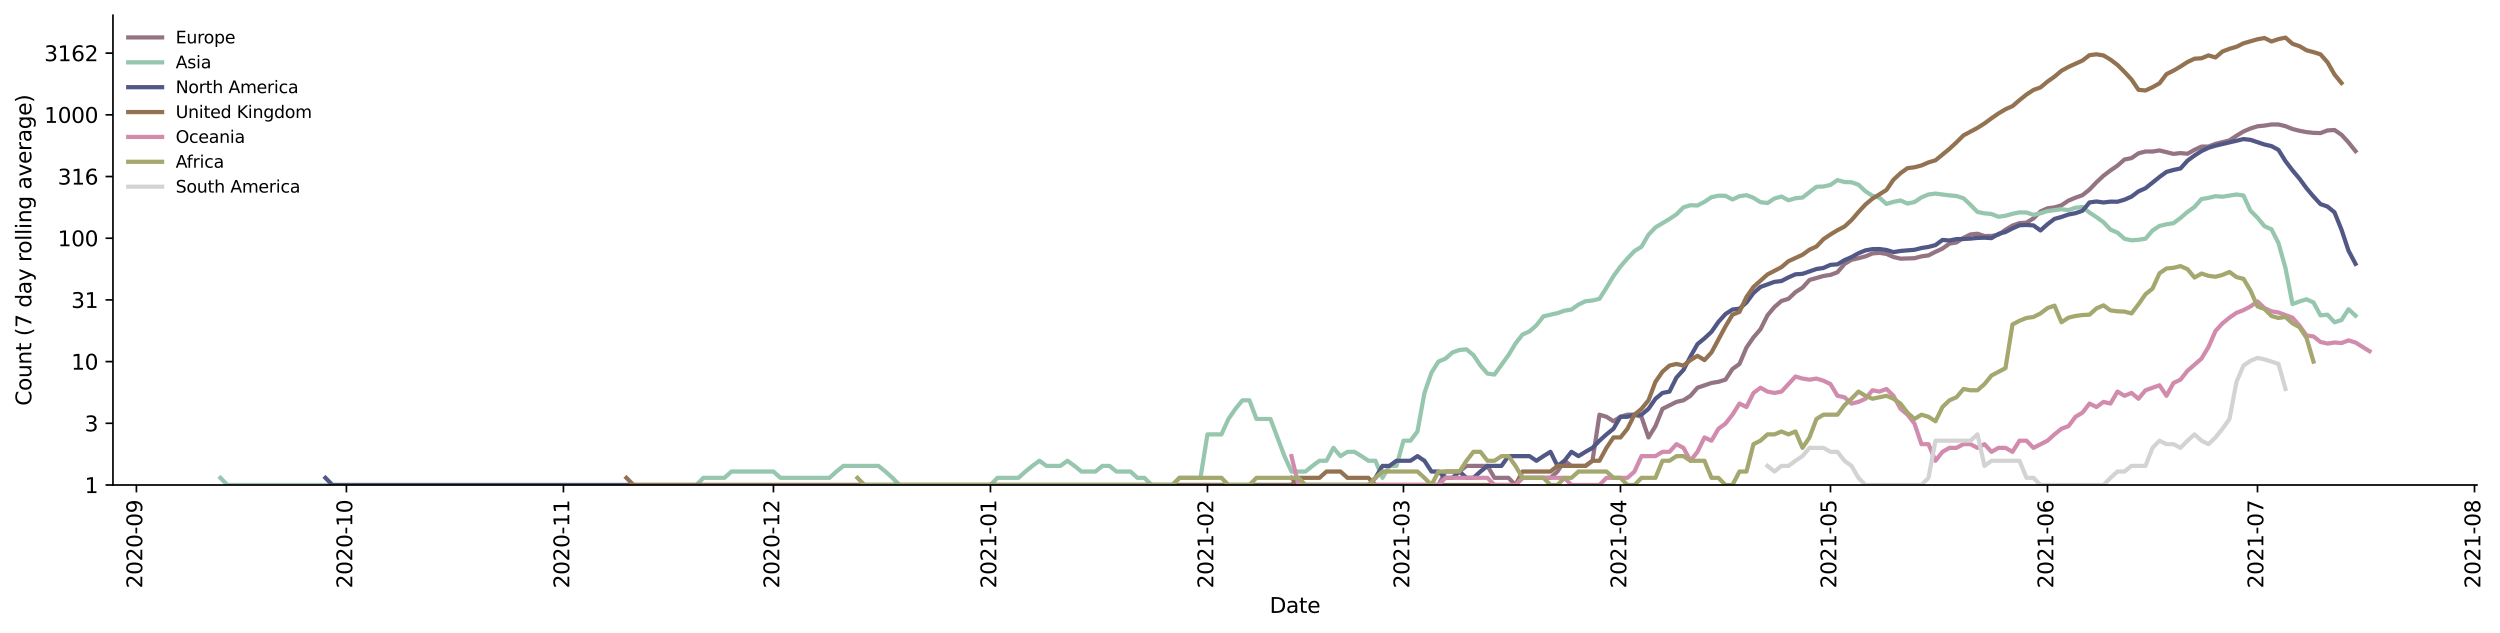 <?xml version="1.0" encoding="utf-8" standalone="no"?>
<!DOCTYPE svg PUBLIC "-//W3C//DTD SVG 1.1//EN"
  "http://www.w3.org/Graphics/SVG/1.1/DTD/svg11.dtd">
<svg height="298.621pt" version="1.1" viewBox="0 0 1180.211 298.621" width="1180.211pt" xmlns="http://www.w3.org/2000/svg" xmlns:xlink="http://www.w3.org/1999/xlink">
 <defs>
  <style type="text/css">*{stroke-linecap:butt;stroke-linejoin:round;}</style>
 </defs>
 <g id="figure_1">
  <g id="patch_1">
   <path d="M 0 298.621 
L 1180.211 298.621 
L 1180.211 0 
L 0 0 
z
" style="fill:#ffffff;"/>
  </g>
  <g id="axes_1">
   <g id="patch_2">
    <path d="M 53.328 228.96 
L 1169.328 228.96 
L 1169.328 7.2 
L 53.328 7.2 
z
" style="fill:#ffffff;"/>
   </g>
   <g id="matplotlib.axis_1">
    <g id="xtick_1">
     <g id="line2d_1">
      <defs>
       <path d="M 0 0 
L 0 3.5 
" id="m33edd2564c" style="stroke:#000000;stroke-width:0.8;"/>
      </defs>
      <g>
       <use style="stroke:#000000;stroke-width:0.8;" x="64.399" xlink:href="#m33edd2564c" y="228.96"/>
      </g>
     </g>
     <g id="text_1">
      <!-- 2020-09 -->
      <g transform="translate(67.158 277.743)rotate(-90)scale(0.1 -0.1)">
       <defs>
        <path d="M 1228 531 
L 3431 531 
L 3431 0 
L 469 0 
L 469 531 
Q 828 903 1448 1529 
Q 2069 2156 2228 2338 
Q 2531 2678 2651 2914 
Q 2772 3150 2772 3378 
Q 2772 3750 2511 3984 
Q 2250 4219 1831 4219 
Q 1534 4219 1204 4116 
Q 875 4013 500 3803 
L 500 4441 
Q 881 4594 1212 4672 
Q 1544 4750 1819 4750 
Q 2544 4750 2975 4387 
Q 3406 4025 3406 3419 
Q 3406 3131 3298 2873 
Q 3191 2616 2906 2266 
Q 2828 2175 2409 1742 
Q 1991 1309 1228 531 
z
" id="DejaVuSans-32" transform="scale(0.016)"/>
        <path d="M 2034 4250 
Q 1547 4250 1301 3770 
Q 1056 3291 1056 2328 
Q 1056 1369 1301 889 
Q 1547 409 2034 409 
Q 2525 409 2770 889 
Q 3016 1369 3016 2328 
Q 3016 3291 2770 3770 
Q 2525 4250 2034 4250 
z
M 2034 4750 
Q 2819 4750 3233 4129 
Q 3647 3509 3647 2328 
Q 3647 1150 3233 529 
Q 2819 -91 2034 -91 
Q 1250 -91 836 529 
Q 422 1150 422 2328 
Q 422 3509 836 4129 
Q 1250 4750 2034 4750 
z
" id="DejaVuSans-30" transform="scale(0.016)"/>
        <path d="M 313 2009 
L 1997 2009 
L 1997 1497 
L 313 1497 
L 313 2009 
z
" id="DejaVuSans-2d" transform="scale(0.016)"/>
        <path d="M 703 97 
L 703 672 
Q 941 559 1184 500 
Q 1428 441 1663 441 
Q 2288 441 2617 861 
Q 2947 1281 2994 2138 
Q 2813 1869 2534 1725 
Q 2256 1581 1919 1581 
Q 1219 1581 811 2004 
Q 403 2428 403 3163 
Q 403 3881 828 4315 
Q 1253 4750 1959 4750 
Q 2769 4750 3195 4129 
Q 3622 3509 3622 2328 
Q 3622 1225 3098 567 
Q 2575 -91 1691 -91 
Q 1453 -91 1209 -44 
Q 966 3 703 97 
z
M 1959 2075 
Q 2384 2075 2632 2365 
Q 2881 2656 2881 3163 
Q 2881 3666 2632 3958 
Q 2384 4250 1959 4250 
Q 1534 4250 1286 3958 
Q 1038 3666 1038 3163 
Q 1038 2656 1286 2365 
Q 1534 2075 1959 2075 
z
" id="DejaVuSans-39" transform="scale(0.016)"/>
       </defs>
       <use xlink:href="#DejaVuSans-32"/>
       <use x="63.623" xlink:href="#DejaVuSans-30"/>
       <use x="127.246" xlink:href="#DejaVuSans-32"/>
       <use x="190.869" xlink:href="#DejaVuSans-30"/>
       <use x="254.492" xlink:href="#DejaVuSans-2d"/>
       <use x="290.576" xlink:href="#DejaVuSans-30"/>
       <use x="354.199" xlink:href="#DejaVuSans-39"/>
      </g>
     </g>
    </g>
    <g id="xtick_2">
     <g id="line2d_2">
      <g>
       <use style="stroke:#000000;stroke-width:0.8;" x="163.54" xlink:href="#m33edd2564c" y="228.96"/>
      </g>
     </g>
     <g id="text_2">
      <!-- 2020-10 -->
      <g transform="translate(166.3 277.743)rotate(-90)scale(0.1 -0.1)">
       <defs>
        <path d="M 794 531 
L 1825 531 
L 1825 4091 
L 703 3866 
L 703 4441 
L 1819 4666 
L 2450 4666 
L 2450 531 
L 3481 531 
L 3481 0 
L 794 0 
L 794 531 
z
" id="DejaVuSans-31" transform="scale(0.016)"/>
       </defs>
       <use xlink:href="#DejaVuSans-32"/>
       <use x="63.623" xlink:href="#DejaVuSans-30"/>
       <use x="127.246" xlink:href="#DejaVuSans-32"/>
       <use x="190.869" xlink:href="#DejaVuSans-30"/>
       <use x="254.492" xlink:href="#DejaVuSans-2d"/>
       <use x="290.576" xlink:href="#DejaVuSans-31"/>
       <use x="354.199" xlink:href="#DejaVuSans-30"/>
      </g>
     </g>
    </g>
    <g id="xtick_3">
     <g id="line2d_3">
      <g>
       <use style="stroke:#000000;stroke-width:0.8;" x="265.986" xlink:href="#m33edd2564c" y="228.96"/>
      </g>
     </g>
     <g id="text_3">
      <!-- 2020-11 -->
      <g transform="translate(268.745 277.743)rotate(-90)scale(0.1 -0.1)">
       <use xlink:href="#DejaVuSans-32"/>
       <use x="63.623" xlink:href="#DejaVuSans-30"/>
       <use x="127.246" xlink:href="#DejaVuSans-32"/>
       <use x="190.869" xlink:href="#DejaVuSans-30"/>
       <use x="254.492" xlink:href="#DejaVuSans-2d"/>
       <use x="290.576" xlink:href="#DejaVuSans-31"/>
       <use x="354.199" xlink:href="#DejaVuSans-31"/>
      </g>
     </g>
    </g>
    <g id="xtick_4">
     <g id="line2d_4">
      <g>
       <use style="stroke:#000000;stroke-width:0.8;" x="365.127" xlink:href="#m33edd2564c" y="228.96"/>
      </g>
     </g>
     <g id="text_4">
      <!-- 2020-12 -->
      <g transform="translate(367.887 277.743)rotate(-90)scale(0.1 -0.1)">
       <use xlink:href="#DejaVuSans-32"/>
       <use x="63.623" xlink:href="#DejaVuSans-30"/>
       <use x="127.246" xlink:href="#DejaVuSans-32"/>
       <use x="190.869" xlink:href="#DejaVuSans-30"/>
       <use x="254.492" xlink:href="#DejaVuSans-2d"/>
       <use x="290.576" xlink:href="#DejaVuSans-31"/>
       <use x="354.199" xlink:href="#DejaVuSans-32"/>
      </g>
     </g>
    </g>
    <g id="xtick_5">
     <g id="line2d_5">
      <g>
       <use style="stroke:#000000;stroke-width:0.8;" x="467.573" xlink:href="#m33edd2564c" y="228.96"/>
      </g>
     </g>
     <g id="text_5">
      <!-- 2021-01 -->
      <g transform="translate(470.333 277.743)rotate(-90)scale(0.1 -0.1)">
       <use xlink:href="#DejaVuSans-32"/>
       <use x="63.623" xlink:href="#DejaVuSans-30"/>
       <use x="127.246" xlink:href="#DejaVuSans-32"/>
       <use x="190.869" xlink:href="#DejaVuSans-31"/>
       <use x="254.492" xlink:href="#DejaVuSans-2d"/>
       <use x="290.576" xlink:href="#DejaVuSans-30"/>
       <use x="354.199" xlink:href="#DejaVuSans-31"/>
      </g>
     </g>
    </g>
    <g id="xtick_6">
     <g id="line2d_6">
      <g>
       <use style="stroke:#000000;stroke-width:0.8;" x="570.019" xlink:href="#m33edd2564c" y="228.96"/>
      </g>
     </g>
     <g id="text_6">
      <!-- 2021-02 -->
      <g transform="translate(572.779 277.743)rotate(-90)scale(0.1 -0.1)">
       <use xlink:href="#DejaVuSans-32"/>
       <use x="63.623" xlink:href="#DejaVuSans-30"/>
       <use x="127.246" xlink:href="#DejaVuSans-32"/>
       <use x="190.869" xlink:href="#DejaVuSans-31"/>
       <use x="254.492" xlink:href="#DejaVuSans-2d"/>
       <use x="290.576" xlink:href="#DejaVuSans-30"/>
       <use x="354.199" xlink:href="#DejaVuSans-32"/>
      </g>
     </g>
    </g>
    <g id="xtick_7">
     <g id="line2d_7">
      <g>
       <use style="stroke:#000000;stroke-width:0.8;" x="662.551" xlink:href="#m33edd2564c" y="228.96"/>
      </g>
     </g>
     <g id="text_7">
      <!-- 2021-03 -->
      <g transform="translate(665.31 277.743)rotate(-90)scale(0.1 -0.1)">
       <defs>
        <path d="M 2597 2516 
Q 3050 2419 3304 2112 
Q 3559 1806 3559 1356 
Q 3559 666 3084 287 
Q 2609 -91 1734 -91 
Q 1441 -91 1130 -33 
Q 819 25 488 141 
L 488 750 
Q 750 597 1062 519 
Q 1375 441 1716 441 
Q 2309 441 2620 675 
Q 2931 909 2931 1356 
Q 2931 1769 2642 2001 
Q 2353 2234 1838 2234 
L 1294 2234 
L 1294 2753 
L 1863 2753 
Q 2328 2753 2575 2939 
Q 2822 3125 2822 3475 
Q 2822 3834 2567 4026 
Q 2313 4219 1838 4219 
Q 1578 4219 1281 4162 
Q 984 4106 628 3988 
L 628 4550 
Q 988 4650 1302 4700 
Q 1616 4750 1894 4750 
Q 2613 4750 3031 4423 
Q 3450 4097 3450 3541 
Q 3450 3153 3228 2886 
Q 3006 2619 2597 2516 
z
" id="DejaVuSans-33" transform="scale(0.016)"/>
       </defs>
       <use xlink:href="#DejaVuSans-32"/>
       <use x="63.623" xlink:href="#DejaVuSans-30"/>
       <use x="127.246" xlink:href="#DejaVuSans-32"/>
       <use x="190.869" xlink:href="#DejaVuSans-31"/>
       <use x="254.492" xlink:href="#DejaVuSans-2d"/>
       <use x="290.576" xlink:href="#DejaVuSans-30"/>
       <use x="354.199" xlink:href="#DejaVuSans-33"/>
      </g>
     </g>
    </g>
    <g id="xtick_8">
     <g id="line2d_8">
      <g>
       <use style="stroke:#000000;stroke-width:0.8;" x="764.997" xlink:href="#m33edd2564c" y="228.96"/>
      </g>
     </g>
     <g id="text_8">
      <!-- 2021-04 -->
      <g transform="translate(767.756 277.743)rotate(-90)scale(0.1 -0.1)">
       <defs>
        <path d="M 2419 4116 
L 825 1625 
L 2419 1625 
L 2419 4116 
z
M 2253 4666 
L 3047 4666 
L 3047 1625 
L 3713 1625 
L 3713 1100 
L 3047 1100 
L 3047 0 
L 2419 0 
L 2419 1100 
L 313 1100 
L 313 1709 
L 2253 4666 
z
" id="DejaVuSans-34" transform="scale(0.016)"/>
       </defs>
       <use xlink:href="#DejaVuSans-32"/>
       <use x="63.623" xlink:href="#DejaVuSans-30"/>
       <use x="127.246" xlink:href="#DejaVuSans-32"/>
       <use x="190.869" xlink:href="#DejaVuSans-31"/>
       <use x="254.492" xlink:href="#DejaVuSans-2d"/>
       <use x="290.576" xlink:href="#DejaVuSans-30"/>
       <use x="354.199" xlink:href="#DejaVuSans-34"/>
      </g>
     </g>
    </g>
    <g id="xtick_9">
     <g id="line2d_9">
      <g>
       <use style="stroke:#000000;stroke-width:0.8;" x="864.138" xlink:href="#m33edd2564c" y="228.96"/>
      </g>
     </g>
     <g id="text_9">
      <!-- 2021-05 -->
      <g transform="translate(866.898 277.743)rotate(-90)scale(0.1 -0.1)">
       <defs>
        <path d="M 691 4666 
L 3169 4666 
L 3169 4134 
L 1269 4134 
L 1269 2991 
Q 1406 3038 1543 3061 
Q 1681 3084 1819 3084 
Q 2600 3084 3056 2656 
Q 3513 2228 3513 1497 
Q 3513 744 3044 326 
Q 2575 -91 1722 -91 
Q 1428 -91 1123 -41 
Q 819 9 494 109 
L 494 744 
Q 775 591 1075 516 
Q 1375 441 1709 441 
Q 2250 441 2565 725 
Q 2881 1009 2881 1497 
Q 2881 1984 2565 2268 
Q 2250 2553 1709 2553 
Q 1456 2553 1204 2497 
Q 953 2441 691 2322 
L 691 4666 
z
" id="DejaVuSans-35" transform="scale(0.016)"/>
       </defs>
       <use xlink:href="#DejaVuSans-32"/>
       <use x="63.623" xlink:href="#DejaVuSans-30"/>
       <use x="127.246" xlink:href="#DejaVuSans-32"/>
       <use x="190.869" xlink:href="#DejaVuSans-31"/>
       <use x="254.492" xlink:href="#DejaVuSans-2d"/>
       <use x="290.576" xlink:href="#DejaVuSans-30"/>
       <use x="354.199" xlink:href="#DejaVuSans-35"/>
      </g>
     </g>
    </g>
    <g id="xtick_10">
     <g id="line2d_10">
      <g>
       <use style="stroke:#000000;stroke-width:0.8;" x="966.584" xlink:href="#m33edd2564c" y="228.96"/>
      </g>
     </g>
     <g id="text_10">
      <!-- 2021-06 -->
      <g transform="translate(969.344 277.743)rotate(-90)scale(0.1 -0.1)">
       <defs>
        <path d="M 2113 2584 
Q 1688 2584 1439 2293 
Q 1191 2003 1191 1497 
Q 1191 994 1439 701 
Q 1688 409 2113 409 
Q 2538 409 2786 701 
Q 3034 994 3034 1497 
Q 3034 2003 2786 2293 
Q 2538 2584 2113 2584 
z
M 3366 4563 
L 3366 3988 
Q 3128 4100 2886 4159 
Q 2644 4219 2406 4219 
Q 1781 4219 1451 3797 
Q 1122 3375 1075 2522 
Q 1259 2794 1537 2939 
Q 1816 3084 2150 3084 
Q 2853 3084 3261 2657 
Q 3669 2231 3669 1497 
Q 3669 778 3244 343 
Q 2819 -91 2113 -91 
Q 1303 -91 875 529 
Q 447 1150 447 2328 
Q 447 3434 972 4092 
Q 1497 4750 2381 4750 
Q 2619 4750 2861 4703 
Q 3103 4656 3366 4563 
z
" id="DejaVuSans-36" transform="scale(0.016)"/>
       </defs>
       <use xlink:href="#DejaVuSans-32"/>
       <use x="63.623" xlink:href="#DejaVuSans-30"/>
       <use x="127.246" xlink:href="#DejaVuSans-32"/>
       <use x="190.869" xlink:href="#DejaVuSans-31"/>
       <use x="254.492" xlink:href="#DejaVuSans-2d"/>
       <use x="290.576" xlink:href="#DejaVuSans-30"/>
       <use x="354.199" xlink:href="#DejaVuSans-36"/>
      </g>
     </g>
    </g>
    <g id="xtick_11">
     <g id="line2d_11">
      <g>
       <use style="stroke:#000000;stroke-width:0.8;" x="1065.726" xlink:href="#m33edd2564c" y="228.96"/>
      </g>
     </g>
     <g id="text_11">
      <!-- 2021-07 -->
      <g transform="translate(1068.485 277.743)rotate(-90)scale(0.1 -0.1)">
       <defs>
        <path d="M 525 4666 
L 3525 4666 
L 3525 4397 
L 1831 0 
L 1172 0 
L 2766 4134 
L 525 4134 
L 525 4666 
z
" id="DejaVuSans-37" transform="scale(0.016)"/>
       </defs>
       <use xlink:href="#DejaVuSans-32"/>
       <use x="63.623" xlink:href="#DejaVuSans-30"/>
       <use x="127.246" xlink:href="#DejaVuSans-32"/>
       <use x="190.869" xlink:href="#DejaVuSans-31"/>
       <use x="254.492" xlink:href="#DejaVuSans-2d"/>
       <use x="290.576" xlink:href="#DejaVuSans-30"/>
       <use x="354.199" xlink:href="#DejaVuSans-37"/>
      </g>
     </g>
    </g>
    <g id="xtick_12">
     <g id="line2d_12">
      <g>
       <use style="stroke:#000000;stroke-width:0.8;" x="1168.171" xlink:href="#m33edd2564c" y="228.96"/>
      </g>
     </g>
     <g id="text_12">
      <!-- 2021-08 -->
      <g transform="translate(1170.931 277.743)rotate(-90)scale(0.1 -0.1)">
       <defs>
        <path d="M 2034 2216 
Q 1584 2216 1326 1975 
Q 1069 1734 1069 1313 
Q 1069 891 1326 650 
Q 1584 409 2034 409 
Q 2484 409 2743 651 
Q 3003 894 3003 1313 
Q 3003 1734 2745 1975 
Q 2488 2216 2034 2216 
z
M 1403 2484 
Q 997 2584 770 2862 
Q 544 3141 544 3541 
Q 544 4100 942 4425 
Q 1341 4750 2034 4750 
Q 2731 4750 3128 4425 
Q 3525 4100 3525 3541 
Q 3525 3141 3298 2862 
Q 3072 2584 2669 2484 
Q 3125 2378 3379 2068 
Q 3634 1759 3634 1313 
Q 3634 634 3220 271 
Q 2806 -91 2034 -91 
Q 1263 -91 848 271 
Q 434 634 434 1313 
Q 434 1759 690 2068 
Q 947 2378 1403 2484 
z
M 1172 3481 
Q 1172 3119 1398 2916 
Q 1625 2713 2034 2713 
Q 2441 2713 2670 2916 
Q 2900 3119 2900 3481 
Q 2900 3844 2670 4047 
Q 2441 4250 2034 4250 
Q 1625 4250 1398 4047 
Q 1172 3844 1172 3481 
z
" id="DejaVuSans-38" transform="scale(0.016)"/>
       </defs>
       <use xlink:href="#DejaVuSans-32"/>
       <use x="63.623" xlink:href="#DejaVuSans-30"/>
       <use x="127.246" xlink:href="#DejaVuSans-32"/>
       <use x="190.869" xlink:href="#DejaVuSans-31"/>
       <use x="254.492" xlink:href="#DejaVuSans-2d"/>
       <use x="290.576" xlink:href="#DejaVuSans-30"/>
       <use x="354.199" xlink:href="#DejaVuSans-38"/>
      </g>
     </g>
    </g>
    <g id="text_13">
     <!-- Date -->
     <g transform="translate(599.377 289.341)scale(0.1 -0.1)">
      <defs>
       <path d="M 1259 4147 
L 1259 519 
L 2022 519 
Q 2988 519 3436 956 
Q 3884 1394 3884 2338 
Q 3884 3275 3436 3711 
Q 2988 4147 2022 4147 
L 1259 4147 
z
M 628 4666 
L 1925 4666 
Q 3281 4666 3915 4102 
Q 4550 3538 4550 2338 
Q 4550 1131 3912 565 
Q 3275 0 1925 0 
L 628 0 
L 628 4666 
z
" id="DejaVuSans-44" transform="scale(0.016)"/>
       <path d="M 2194 1759 
Q 1497 1759 1228 1600 
Q 959 1441 959 1056 
Q 959 750 1161 570 
Q 1363 391 1709 391 
Q 2188 391 2477 730 
Q 2766 1069 2766 1631 
L 2766 1759 
L 2194 1759 
z
M 3341 1997 
L 3341 0 
L 2766 0 
L 2766 531 
Q 2569 213 2275 61 
Q 1981 -91 1556 -91 
Q 1019 -91 701 211 
Q 384 513 384 1019 
Q 384 1609 779 1909 
Q 1175 2209 1959 2209 
L 2766 2209 
L 2766 2266 
Q 2766 2663 2505 2880 
Q 2244 3097 1772 3097 
Q 1472 3097 1187 3025 
Q 903 2953 641 2809 
L 641 3341 
Q 956 3463 1253 3523 
Q 1550 3584 1831 3584 
Q 2591 3584 2966 3190 
Q 3341 2797 3341 1997 
z
" id="DejaVuSans-61" transform="scale(0.016)"/>
       <path d="M 1172 4494 
L 1172 3500 
L 2356 3500 
L 2356 3053 
L 1172 3053 
L 1172 1153 
Q 1172 725 1289 603 
Q 1406 481 1766 481 
L 2356 481 
L 2356 0 
L 1766 0 
Q 1100 0 847 248 
Q 594 497 594 1153 
L 594 3053 
L 172 3053 
L 172 3500 
L 594 3500 
L 594 4494 
L 1172 4494 
z
" id="DejaVuSans-74" transform="scale(0.016)"/>
       <path d="M 3597 1894 
L 3597 1613 
L 953 1613 
Q 991 1019 1311 708 
Q 1631 397 2203 397 
Q 2534 397 2845 478 
Q 3156 559 3463 722 
L 3463 178 
Q 3153 47 2828 -22 
Q 2503 -91 2169 -91 
Q 1331 -91 842 396 
Q 353 884 353 1716 
Q 353 2575 817 3079 
Q 1281 3584 2069 3584 
Q 2775 3584 3186 3129 
Q 3597 2675 3597 1894 
z
M 3022 2063 
Q 3016 2534 2758 2815 
Q 2500 3097 2075 3097 
Q 1594 3097 1305 2825 
Q 1016 2553 972 2059 
L 3022 2063 
z
" id="DejaVuSans-65" transform="scale(0.016)"/>
      </defs>
      <use xlink:href="#DejaVuSans-44"/>
      <use x="77.002" xlink:href="#DejaVuSans-61"/>
      <use x="138.281" xlink:href="#DejaVuSans-74"/>
      <use x="177.49" xlink:href="#DejaVuSans-65"/>
     </g>
    </g>
   </g>
   <g id="matplotlib.axis_2">
    <g id="ytick_1">
     <g id="line2d_13">
      <defs>
       <path d="M 0 0 
L -3.5 0 
" id="mf5e892b1f1" style="stroke:#000000;stroke-width:0.8;"/>
      </defs>
      <g>
       <use style="stroke:#000000;stroke-width:0.8;" x="53.328" xlink:href="#mf5e892b1f1" y="228.96"/>
      </g>
     </g>
     <g id="text_14">
      <!-- 1 -->
      <g transform="translate(39.966 232.759)scale(0.1 -0.1)">
       <use xlink:href="#DejaVuSans-31"/>
      </g>
     </g>
    </g>
    <g id="ytick_2">
     <g id="line2d_14">
      <g>
       <use style="stroke:#000000;stroke-width:0.8;" x="53.328" xlink:href="#mf5e892b1f1" y="199.835"/>
      </g>
     </g>
     <g id="text_15">
      <!-- 3 -->
      <g transform="translate(39.966 203.634)scale(0.1 -0.1)">
       <use xlink:href="#DejaVuSans-33"/>
      </g>
     </g>
    </g>
    <g id="ytick_3">
     <g id="line2d_15">
      <g>
       <use style="stroke:#000000;stroke-width:0.8;" x="53.328" xlink:href="#mf5e892b1f1" y="170.71"/>
      </g>
     </g>
     <g id="text_16">
      <!-- 10 -->
      <g transform="translate(33.603 174.509)scale(0.1 -0.1)">
       <use xlink:href="#DejaVuSans-31"/>
       <use x="63.623" xlink:href="#DejaVuSans-30"/>
      </g>
     </g>
    </g>
    <g id="ytick_4">
     <g id="line2d_16">
      <g>
       <use style="stroke:#000000;stroke-width:0.8;" x="53.328" xlink:href="#mf5e892b1f1" y="141.584"/>
      </g>
     </g>
     <g id="text_17">
      <!-- 31 -->
      <g transform="translate(33.603 145.384)scale(0.1 -0.1)">
       <use xlink:href="#DejaVuSans-33"/>
       <use x="63.623" xlink:href="#DejaVuSans-31"/>
      </g>
     </g>
    </g>
    <g id="ytick_5">
     <g id="line2d_17">
      <g>
       <use style="stroke:#000000;stroke-width:0.8;" x="53.328" xlink:href="#mf5e892b1f1" y="112.459"/>
      </g>
     </g>
     <g id="text_18">
      <!-- 100 -->
      <g transform="translate(27.241 116.258)scale(0.1 -0.1)">
       <use xlink:href="#DejaVuSans-31"/>
       <use x="63.623" xlink:href="#DejaVuSans-30"/>
       <use x="127.246" xlink:href="#DejaVuSans-30"/>
      </g>
     </g>
    </g>
    <g id="ytick_6">
     <g id="line2d_18">
      <g>
       <use style="stroke:#000000;stroke-width:0.8;" x="53.328" xlink:href="#mf5e892b1f1" y="83.334"/>
      </g>
     </g>
     <g id="text_19">
      <!-- 316 -->
      <g transform="translate(27.241 87.133)scale(0.1 -0.1)">
       <use xlink:href="#DejaVuSans-33"/>
       <use x="63.623" xlink:href="#DejaVuSans-31"/>
       <use x="127.246" xlink:href="#DejaVuSans-36"/>
      </g>
     </g>
    </g>
    <g id="ytick_7">
     <g id="line2d_19">
      <g>
       <use style="stroke:#000000;stroke-width:0.8;" x="53.328" xlink:href="#mf5e892b1f1" y="54.209"/>
      </g>
     </g>
     <g id="text_20">
      <!-- 1000 -->
      <g transform="translate(20.878 58.008)scale(0.1 -0.1)">
       <use xlink:href="#DejaVuSans-31"/>
       <use x="63.623" xlink:href="#DejaVuSans-30"/>
       <use x="127.246" xlink:href="#DejaVuSans-30"/>
       <use x="190.869" xlink:href="#DejaVuSans-30"/>
      </g>
     </g>
    </g>
    <g id="ytick_8">
     <g id="line2d_20">
      <g>
       <use style="stroke:#000000;stroke-width:0.8;" x="53.328" xlink:href="#mf5e892b1f1" y="25.083"/>
      </g>
     </g>
     <g id="text_21">
      <!-- 3162 -->
      <g transform="translate(20.878 28.883)scale(0.1 -0.1)">
       <use xlink:href="#DejaVuSans-33"/>
       <use x="63.623" xlink:href="#DejaVuSans-31"/>
       <use x="127.246" xlink:href="#DejaVuSans-36"/>
       <use x="190.869" xlink:href="#DejaVuSans-32"/>
      </g>
     </g>
    </g>
    <g id="text_22">
     <!-- Count (7 day rolling average) -->
     <g transform="translate(14.798 191.548)rotate(-90)scale(0.1 -0.1)">
      <defs>
       <path d="M 4122 4306 
L 4122 3641 
Q 3803 3938 3442 4084 
Q 3081 4231 2675 4231 
Q 1875 4231 1450 3742 
Q 1025 3253 1025 2328 
Q 1025 1406 1450 917 
Q 1875 428 2675 428 
Q 3081 428 3442 575 
Q 3803 722 4122 1019 
L 4122 359 
Q 3791 134 3420 21 
Q 3050 -91 2638 -91 
Q 1578 -91 968 557 
Q 359 1206 359 2328 
Q 359 3453 968 4101 
Q 1578 4750 2638 4750 
Q 3056 4750 3426 4639 
Q 3797 4528 4122 4306 
z
" id="DejaVuSans-43" transform="scale(0.016)"/>
       <path d="M 1959 3097 
Q 1497 3097 1228 2736 
Q 959 2375 959 1747 
Q 959 1119 1226 758 
Q 1494 397 1959 397 
Q 2419 397 2687 759 
Q 2956 1122 2956 1747 
Q 2956 2369 2687 2733 
Q 2419 3097 1959 3097 
z
M 1959 3584 
Q 2709 3584 3137 3096 
Q 3566 2609 3566 1747 
Q 3566 888 3137 398 
Q 2709 -91 1959 -91 
Q 1206 -91 779 398 
Q 353 888 353 1747 
Q 353 2609 779 3096 
Q 1206 3584 1959 3584 
z
" id="DejaVuSans-6f" transform="scale(0.016)"/>
       <path d="M 544 1381 
L 544 3500 
L 1119 3500 
L 1119 1403 
Q 1119 906 1312 657 
Q 1506 409 1894 409 
Q 2359 409 2629 706 
Q 2900 1003 2900 1516 
L 2900 3500 
L 3475 3500 
L 3475 0 
L 2900 0 
L 2900 538 
Q 2691 219 2414 64 
Q 2138 -91 1772 -91 
Q 1169 -91 856 284 
Q 544 659 544 1381 
z
M 1991 3584 
L 1991 3584 
z
" id="DejaVuSans-75" transform="scale(0.016)"/>
       <path d="M 3513 2113 
L 3513 0 
L 2938 0 
L 2938 2094 
Q 2938 2591 2744 2837 
Q 2550 3084 2163 3084 
Q 1697 3084 1428 2787 
Q 1159 2491 1159 1978 
L 1159 0 
L 581 0 
L 581 3500 
L 1159 3500 
L 1159 2956 
Q 1366 3272 1645 3428 
Q 1925 3584 2291 3584 
Q 2894 3584 3203 3211 
Q 3513 2838 3513 2113 
z
" id="DejaVuSans-6e" transform="scale(0.016)"/>
       <path id="DejaVuSans-20" transform="scale(0.016)"/>
       <path d="M 1984 4856 
Q 1566 4138 1362 3434 
Q 1159 2731 1159 2009 
Q 1159 1288 1364 580 
Q 1569 -128 1984 -844 
L 1484 -844 
Q 1016 -109 783 600 
Q 550 1309 550 2009 
Q 550 2706 781 3412 
Q 1013 4119 1484 4856 
L 1984 4856 
z
" id="DejaVuSans-28" transform="scale(0.016)"/>
       <path d="M 2906 2969 
L 2906 4863 
L 3481 4863 
L 3481 0 
L 2906 0 
L 2906 525 
Q 2725 213 2448 61 
Q 2172 -91 1784 -91 
Q 1150 -91 751 415 
Q 353 922 353 1747 
Q 353 2572 751 3078 
Q 1150 3584 1784 3584 
Q 2172 3584 2448 3432 
Q 2725 3281 2906 2969 
z
M 947 1747 
Q 947 1113 1208 752 
Q 1469 391 1925 391 
Q 2381 391 2643 752 
Q 2906 1113 2906 1747 
Q 2906 2381 2643 2742 
Q 2381 3103 1925 3103 
Q 1469 3103 1208 2742 
Q 947 2381 947 1747 
z
" id="DejaVuSans-64" transform="scale(0.016)"/>
       <path d="M 2059 -325 
Q 1816 -950 1584 -1140 
Q 1353 -1331 966 -1331 
L 506 -1331 
L 506 -850 
L 844 -850 
Q 1081 -850 1212 -737 
Q 1344 -625 1503 -206 
L 1606 56 
L 191 3500 
L 800 3500 
L 1894 763 
L 2988 3500 
L 3597 3500 
L 2059 -325 
z
" id="DejaVuSans-79" transform="scale(0.016)"/>
       <path d="M 2631 2963 
Q 2534 3019 2420 3045 
Q 2306 3072 2169 3072 
Q 1681 3072 1420 2755 
Q 1159 2438 1159 1844 
L 1159 0 
L 581 0 
L 581 3500 
L 1159 3500 
L 1159 2956 
Q 1341 3275 1631 3429 
Q 1922 3584 2338 3584 
Q 2397 3584 2469 3576 
Q 2541 3569 2628 3553 
L 2631 2963 
z
" id="DejaVuSans-72" transform="scale(0.016)"/>
       <path d="M 603 4863 
L 1178 4863 
L 1178 0 
L 603 0 
L 603 4863 
z
" id="DejaVuSans-6c" transform="scale(0.016)"/>
       <path d="M 603 3500 
L 1178 3500 
L 1178 0 
L 603 0 
L 603 3500 
z
M 603 4863 
L 1178 4863 
L 1178 4134 
L 603 4134 
L 603 4863 
z
" id="DejaVuSans-69" transform="scale(0.016)"/>
       <path d="M 2906 1791 
Q 2906 2416 2648 2759 
Q 2391 3103 1925 3103 
Q 1463 3103 1205 2759 
Q 947 2416 947 1791 
Q 947 1169 1205 825 
Q 1463 481 1925 481 
Q 2391 481 2648 825 
Q 2906 1169 2906 1791 
z
M 3481 434 
Q 3481 -459 3084 -895 
Q 2688 -1331 1869 -1331 
Q 1566 -1331 1297 -1286 
Q 1028 -1241 775 -1147 
L 775 -588 
Q 1028 -725 1275 -790 
Q 1522 -856 1778 -856 
Q 2344 -856 2625 -561 
Q 2906 -266 2906 331 
L 2906 616 
Q 2728 306 2450 153 
Q 2172 0 1784 0 
Q 1141 0 747 490 
Q 353 981 353 1791 
Q 353 2603 747 3093 
Q 1141 3584 1784 3584 
Q 2172 3584 2450 3431 
Q 2728 3278 2906 2969 
L 2906 3500 
L 3481 3500 
L 3481 434 
z
" id="DejaVuSans-67" transform="scale(0.016)"/>
       <path d="M 191 3500 
L 800 3500 
L 1894 563 
L 2988 3500 
L 3597 3500 
L 2284 0 
L 1503 0 
L 191 3500 
z
" id="DejaVuSans-76" transform="scale(0.016)"/>
       <path d="M 513 4856 
L 1013 4856 
Q 1481 4119 1714 3412 
Q 1947 2706 1947 2009 
Q 1947 1309 1714 600 
Q 1481 -109 1013 -844 
L 513 -844 
Q 928 -128 1133 580 
Q 1338 1288 1338 2009 
Q 1338 2731 1133 3434 
Q 928 4138 513 4856 
z
" id="DejaVuSans-29" transform="scale(0.016)"/>
      </defs>
      <use xlink:href="#DejaVuSans-43"/>
      <use x="69.824" xlink:href="#DejaVuSans-6f"/>
      <use x="131.006" xlink:href="#DejaVuSans-75"/>
      <use x="194.385" xlink:href="#DejaVuSans-6e"/>
      <use x="257.764" xlink:href="#DejaVuSans-74"/>
      <use x="296.973" xlink:href="#DejaVuSans-20"/>
      <use x="328.76" xlink:href="#DejaVuSans-28"/>
      <use x="367.773" xlink:href="#DejaVuSans-37"/>
      <use x="431.396" xlink:href="#DejaVuSans-20"/>
      <use x="463.184" xlink:href="#DejaVuSans-64"/>
      <use x="526.66" xlink:href="#DejaVuSans-61"/>
      <use x="587.939" xlink:href="#DejaVuSans-79"/>
      <use x="647.119" xlink:href="#DejaVuSans-20"/>
      <use x="678.906" xlink:href="#DejaVuSans-72"/>
      <use x="717.77" xlink:href="#DejaVuSans-6f"/>
      <use x="778.951" xlink:href="#DejaVuSans-6c"/>
      <use x="806.734" xlink:href="#DejaVuSans-6c"/>
      <use x="834.518" xlink:href="#DejaVuSans-69"/>
      <use x="862.301" xlink:href="#DejaVuSans-6e"/>
      <use x="925.68" xlink:href="#DejaVuSans-67"/>
      <use x="989.156" xlink:href="#DejaVuSans-20"/>
      <use x="1020.943" xlink:href="#DejaVuSans-61"/>
      <use x="1082.223" xlink:href="#DejaVuSans-76"/>
      <use x="1141.402" xlink:href="#DejaVuSans-65"/>
      <use x="1202.926" xlink:href="#DejaVuSans-72"/>
      <use x="1244.039" xlink:href="#DejaVuSans-61"/>
      <use x="1305.318" xlink:href="#DejaVuSans-67"/>
      <use x="1368.795" xlink:href="#DejaVuSans-65"/>
      <use x="1430.318" xlink:href="#DejaVuSans-29"/>
     </g>
    </g>
   </g>
   <g id="line2d_21">
    <path clip-path="url(#p6d607f1990)" d="M 609.676 225.582 
L 612.98 228.96 
L 679.075 228.96 
L 682.379 222.602 
L 688.989 222.602 
L 692.293 219.937 
L 702.208 219.937 
L 705.512 225.582 
L 712.122 225.582 
L 715.426 228.96 
L 718.731 225.582 
L 731.95 225.582 
L 735.255 222.602 
L 738.559 217.526 
L 741.864 219.937 
L 748.474 219.937 
L 751.778 217.526 
L 755.083 195.765 
L 758.388 196.757 
L 761.692 198.866 
L 764.997 196.757 
L 768.302 195.765 
L 771.606 195.765 
L 774.911 196.757 
L 778.216 206.513 
L 781.521 201.167 
L 784.825 193.002 
L 791.435 189.733 
L 794.739 188.978 
L 798.044 186.839 
L 801.349 183.037 
L 807.958 180.787 
L 811.263 180.254 
L 814.568 179.222 
L 817.872 174.191 
L 821.177 171.818 
L 824.482 164.072 
L 827.787 159.275 
L 831.091 155.441 
L 834.396 148.865 
L 837.701 144.922 
L 841.005 142.088 
L 844.31 141.059 
L 847.615 137.906 
L 850.919 135.821 
L 854.224 132.182 
L 860.834 130.285 
L 864.138 129.778 
L 867.443 128.52 
L 870.748 124.611 
L 874.052 122.644 
L 877.357 121.899 
L 880.662 121.022 
L 883.967 119.641 
L 887.271 119.354 
L 890.576 119.882 
L 893.881 121.328 
L 897.185 122.109 
L 903.795 121.899 
L 907.1 121.022 
L 910.404 120.57 
L 913.709 118.884 
L 917.014 117.348 
L 920.318 115.004 
L 923.623 114.451 
L 926.928 112.315 
L 930.232 110.68 
L 933.537 110.345 
L 936.842 111.432 
L 940.147 111.398 
L 943.451 110.815 
L 946.756 108.487 
L 950.061 106.498 
L 953.365 105.326 
L 956.67 105.109 
L 959.975 103.084 
L 963.28 99.834 
L 966.584 98.343 
L 969.889 97.913 
L 973.194 96.896 
L 976.498 94.708 
L 979.803 93.314 
L 983.108 92.138 
L 986.413 89.497 
L 989.717 86.04 
L 993.022 82.955 
L 996.327 80.449 
L 999.631 78.197 
L 1002.936 75.3 
L 1006.241 74.651 
L 1009.545 72.381 
L 1012.85 71.514 
L 1016.155 71.535 
L 1019.46 71.024 
L 1026.069 72.649 
L 1029.374 72.27 
L 1032.678 72.582 
L 1035.983 70.738 
L 1039.288 69.215 
L 1042.593 69.189 
L 1045.897 67.908 
L 1052.507 66.267 
L 1055.811 64.093 
L 1059.116 62.062 
L 1062.421 60.657 
L 1065.726 59.62 
L 1069.03 59.3 
L 1072.335 58.762 
L 1075.64 58.758 
L 1078.944 59.562 
L 1082.249 60.905 
L 1085.554 61.738 
L 1088.858 62.364 
L 1092.163 62.721 
L 1095.468 62.822 
L 1098.773 61.578 
L 1102.077 61.371 
L 1105.382 63.622 
L 1108.687 67.21 
L 1111.991 71.335 
L 1111.991 71.335 
" style="fill:none;stroke:#947383;stroke-linecap:square;stroke-width:2;"/>
   </g>
   <g id="line2d_22">
    <path clip-path="url(#p6d607f1990)" d="M 104.055 225.582 
L 107.36 228.96 
L 328.776 228.96 
L 332.08 225.582 
L 341.994 225.582 
L 345.299 222.602 
L 365.127 222.602 
L 368.432 225.582 
L 391.565 225.582 
L 394.87 222.602 
L 398.174 219.937 
L 414.698 219.937 
L 418.003 222.602 
L 421.307 225.582 
L 424.612 228.96 
L 467.573 228.96 
L 470.878 225.582 
L 480.792 225.582 
L 484.097 222.602 
L 487.402 219.937 
L 490.706 217.526 
L 494.011 219.937 
L 500.62 219.937 
L 503.925 217.526 
L 507.23 219.937 
L 510.535 222.602 
L 517.144 222.602 
L 520.449 219.937 
L 523.753 219.937 
L 527.058 222.602 
L 533.667 222.602 
L 536.972 225.582 
L 540.277 225.582 
L 543.582 228.96 
L 553.496 228.96 
L 556.8 225.582 
L 566.715 225.582 
L 570.019 205.067 
L 576.629 205.067 
L 579.933 197.789 
L 583.238 193.002 
L 586.543 188.978 
L 589.848 188.978 
L 593.152 197.789 
L 599.762 197.789 
L 606.371 215.325 
L 609.676 222.602 
L 616.285 222.602 
L 619.59 219.937 
L 622.895 217.526 
L 626.199 217.526 
L 629.504 211.425 
L 632.809 215.325 
L 636.113 213.3 
L 639.418 213.3 
L 642.723 215.325 
L 646.028 217.526 
L 649.332 217.526 
L 652.637 225.582 
L 655.942 219.937 
L 659.246 219.937 
L 662.551 208.047 
L 665.856 208.047 
L 669.161 203.699 
L 672.465 185.507 
L 675.77 175.907 
L 679.075 170.71 
L 682.379 169.304 
L 685.684 166.4 
L 688.989 165.209 
L 692.293 164.92 
L 695.598 167.65 
L 698.903 172.584 
L 702.208 176.355 
L 705.512 176.81 
L 712.122 167.65 
L 715.426 162.198 
L 718.731 157.932 
L 722.036 156.449 
L 725.341 153.538 
L 728.645 149.326 
L 735.255 147.82 
L 738.559 146.677 
L 741.864 146.124 
L 745.169 143.775 
L 748.474 142.204 
L 751.778 141.855 
L 755.083 141.059 
L 758.388 135.821 
L 761.692 130.358 
L 764.997 125.807 
L 768.302 122.004 
L 771.606 118.514 
L 774.911 116.486 
L 778.216 110.815 
L 781.521 107.34 
L 788.13 103.385 
L 791.435 101.163 
L 794.739 97.872 
L 798.044 96.877 
L 801.349 97.014 
L 804.654 95.288 
L 807.958 93.094 
L 811.263 92.382 
L 814.568 92.431 
L 817.872 94.194 
L 821.177 92.628 
L 824.482 92.138 
L 827.787 93.382 
L 831.091 95.435 
L 834.396 95.863 
L 837.701 93.707 
L 841.005 92.76 
L 844.31 94.565 
L 847.615 93.587 
L 850.919 93.263 
L 857.529 88.176 
L 860.834 88.038 
L 864.138 87.292 
L 867.443 85.018 
L 870.748 85.939 
L 874.052 86.04 
L 877.357 87.199 
L 880.662 90.312 
L 883.967 92.431 
L 887.271 93.331 
L 890.576 96.279 
L 893.881 95.288 
L 897.185 94.637 
L 900.49 96.108 
L 903.795 95.38 
L 907.1 93.179 
L 910.404 91.8 
L 913.709 91.404 
L 920.318 92.235 
L 923.623 92.546 
L 926.928 93.587 
L 930.232 96.682 
L 933.537 100.077 
L 936.842 100.705 
L 940.147 101.025 
L 943.451 102.347 
L 946.756 101.867 
L 950.061 100.933 
L 953.365 100.255 
L 956.67 100.322 
L 959.975 101.419 
L 963.28 100.682 
L 966.584 99.66 
L 973.194 98.761 
L 976.498 99.206 
L 979.803 98.055 
L 983.108 97.73 
L 986.413 100.344 
L 989.717 102.517 
L 993.022 104.894 
L 996.327 108.395 
L 999.631 109.819 
L 1002.936 112.713 
L 1006.241 113.454 
L 1009.545 113.192 
L 1012.85 112.677 
L 1016.155 108.829 
L 1019.46 106.67 
L 1022.764 105.878 
L 1026.069 105.354 
L 1029.374 102.886 
L 1032.678 100.055 
L 1035.983 97.71 
L 1039.288 93.967 
L 1042.593 93.433 
L 1045.897 92.612 
L 1049.202 92.877 
L 1055.811 91.8 
L 1059.116 92.3 
L 1062.421 99.486 
L 1065.726 102.762 
L 1069.03 106.785 
L 1072.335 108.241 
L 1075.64 114.805 
L 1078.944 126.553 
L 1082.249 143.527 
L 1085.554 142.322 
L 1088.858 141.284 
L 1092.163 142.797 
L 1095.468 148.865 
L 1098.773 148.562 
L 1102.077 152.113 
L 1105.382 151.094 
L 1108.687 145.987 
L 1111.991 149.018 
L 1111.991 149.018 
" style="fill:none;stroke:#96c6ad;stroke-linecap:square;stroke-width:2;"/>
   </g>
   <g id="line2d_23">
    <path clip-path="url(#p6d607f1990)" d="M 153.626 225.582 
L 156.931 228.96 
L 646.028 228.96 
L 649.332 225.582 
L 652.637 219.937 
L 655.942 219.937 
L 659.246 217.526 
L 665.856 217.526 
L 669.161 215.325 
L 672.465 217.526 
L 675.77 222.602 
L 679.075 222.602 
L 682.379 225.582 
L 685.684 225.582 
L 688.989 222.602 
L 692.293 225.582 
L 695.598 225.582 
L 698.903 222.602 
L 702.208 219.937 
L 708.817 219.937 
L 712.122 215.325 
L 722.036 215.325 
L 725.341 217.526 
L 728.645 215.325 
L 731.95 213.3 
L 735.255 219.937 
L 738.559 217.526 
L 741.864 213.3 
L 745.169 215.325 
L 748.474 213.3 
L 751.778 211.425 
L 755.083 208.047 
L 758.388 205.067 
L 761.692 202.402 
L 764.997 196.757 
L 768.302 196.757 
L 771.606 195.765 
L 774.911 195.765 
L 778.216 193.002 
L 781.521 188.245 
L 784.825 185.507 
L 788.13 184.867 
L 791.435 178.229 
L 794.739 174.609 
L 798.044 168.298 
L 801.349 162.457 
L 804.654 159.74 
L 807.958 156.656 
L 811.263 151.94 
L 814.568 148.263 
L 817.872 146.124 
L 821.177 145.717 
L 824.482 142.797 
L 827.787 138.305 
L 831.091 135.459 
L 837.701 133.064 
L 841.005 132.66 
L 844.31 130.952 
L 847.615 129.493 
L 850.919 129.282 
L 857.529 126.999 
L 860.834 126.49 
L 864.138 125.023 
L 867.443 124.787 
L 870.748 122.807 
L 874.052 121.379 
L 877.357 119.545 
L 880.662 118.195 
L 883.967 117.612 
L 887.271 117.568 
L 890.576 118.014 
L 893.881 119.024 
L 897.185 118.468 
L 903.795 117.924 
L 907.1 117.086 
L 910.404 116.571 
L 913.709 115.693 
L 917.014 113.267 
L 920.318 113.53 
L 923.623 112.86 
L 926.928 112.823 
L 930.232 112.64 
L 933.537 112.315 
L 936.842 112.207 
L 940.147 112.423 
L 943.451 110.412 
L 946.756 109.528 
L 950.061 107.817 
L 953.365 106.356 
L 956.67 106.186 
L 959.975 106.413 
L 963.28 108.798 
L 966.584 105.85 
L 969.889 103.335 
L 973.194 102.42 
L 976.498 101.279 
L 979.803 100.637 
L 983.108 99.507 
L 986.413 95.564 
L 989.717 95.124 
L 993.022 95.583 
L 996.327 95.197 
L 999.631 95.233 
L 1002.936 94.264 
L 1006.241 92.827 
L 1009.545 90.342 
L 1012.85 88.863 
L 1019.46 83.559 
L 1022.764 81.141 
L 1026.069 80.226 
L 1029.374 79.538 
L 1032.678 75.864 
L 1035.983 73.425 
L 1039.288 71.321 
L 1042.593 69.77 
L 1045.897 68.767 
L 1059.116 65.663 
L 1062.421 66.018 
L 1069.03 68.227 
L 1072.335 68.967 
L 1075.64 70.779 
L 1078.944 76.086 
L 1082.249 80.408 
L 1085.554 84.355 
L 1088.858 88.863 
L 1092.163 92.777 
L 1095.468 96.355 
L 1098.773 97.509 
L 1102.077 100.232 
L 1105.382 108.426 
L 1108.687 118.331 
L 1111.991 124.552 
L 1111.991 124.552 
" style="fill:none;stroke:#525886;stroke-linecap:square;stroke-width:2;"/>
   </g>
   <g id="line2d_24">
    <path clip-path="url(#p6d607f1990)" d="M 295.728 225.582 
L 299.033 228.96 
L 609.676 228.96 
L 612.98 225.582 
L 622.895 225.582 
L 626.199 222.602 
L 632.809 222.602 
L 636.113 225.582 
L 646.028 225.582 
L 649.332 228.96 
L 715.426 228.96 
L 718.731 222.602 
L 731.95 222.602 
L 735.255 219.937 
L 748.474 219.937 
L 751.778 217.526 
L 755.083 217.526 
L 758.388 211.425 
L 761.692 206.513 
L 764.997 206.513 
L 768.302 202.402 
L 771.606 195.765 
L 774.911 193.002 
L 778.216 188.978 
L 781.521 180.254 
L 784.825 175.467 
L 788.13 172.584 
L 791.435 171.818 
L 794.739 172.584 
L 798.044 169.997 
L 801.349 167.972 
L 804.654 169.997 
L 807.958 166.4 
L 814.568 154.094 
L 817.872 148.562 
L 821.177 147.242 
L 824.482 140.179 
L 827.787 135.459 
L 834.396 129.564 
L 841.005 126.115 
L 844.31 123.301 
L 850.919 120.273 
L 854.224 117.879 
L 857.529 116.359 
L 860.834 112.897 
L 864.138 110.68 
L 867.443 108.673 
L 870.748 106.959 
L 874.052 103.921 
L 877.357 100.099 
L 880.662 96.528 
L 883.967 93.776 
L 890.576 89.672 
L 893.881 84.824 
L 897.185 81.767 
L 900.49 79.39 
L 903.795 78.973 
L 907.1 78.104 
L 910.404 76.667 
L 913.709 75.669 
L 920.318 70.249 
L 923.623 67.192 
L 926.928 63.912 
L 933.537 60.369 
L 936.842 58.278 
L 940.147 55.843 
L 943.451 53.549 
L 946.756 51.575 
L 950.061 50.111 
L 953.365 47.265 
L 956.67 44.638 
L 959.975 42.466 
L 963.28 41.274 
L 966.584 38.521 
L 969.889 36.176 
L 973.194 33.403 
L 976.498 31.577 
L 983.108 28.581 
L 986.413 26.05 
L 989.717 25.632 
L 993.022 26.178 
L 996.327 28.147 
L 999.631 30.643 
L 1002.936 33.954 
L 1006.241 37.508 
L 1009.545 42.398 
L 1012.85 42.719 
L 1016.155 41.175 
L 1019.46 39.343 
L 1022.764 34.994 
L 1026.069 33.343 
L 1029.374 31.404 
L 1032.678 29.287 
L 1035.983 27.713 
L 1039.288 27.512 
L 1042.593 26.147 
L 1045.897 27.121 
L 1049.202 24.306 
L 1052.507 23.038 
L 1055.811 22.077 
L 1059.116 20.447 
L 1065.726 18.544 
L 1069.03 17.958 
L 1072.335 19.574 
L 1075.64 18.461 
L 1078.944 17.76 
L 1082.249 20.676 
L 1085.554 21.796 
L 1088.858 23.726 
L 1092.163 24.607 
L 1095.468 25.649 
L 1098.773 29.391 
L 1102.077 35.162 
L 1105.382 39.185 
L 1105.382 39.185 
" style="fill:none;stroke:#937252;stroke-linecap:square;stroke-width:2;"/>
   </g>
   <g id="line2d_25">
    <path clip-path="url(#p6d607f1990)" d="M 609.676 215.325 
L 612.98 228.96 
L 679.075 228.96 
L 682.379 225.582 
L 702.208 225.582 
L 705.512 228.96 
L 715.426 228.96 
L 718.731 225.582 
L 738.559 225.582 
L 741.864 228.96 
L 755.083 228.96 
L 758.388 225.582 
L 768.302 225.582 
L 771.606 222.602 
L 774.911 215.325 
L 781.521 215.325 
L 784.825 213.3 
L 788.13 213.3 
L 791.435 209.68 
L 794.739 211.425 
L 798.044 217.526 
L 801.349 213.3 
L 804.654 206.513 
L 807.958 208.047 
L 811.263 202.402 
L 814.568 199.991 
L 817.872 195.765 
L 821.177 190.512 
L 824.482 192.144 
L 827.787 185.507 
L 831.091 183.037 
L 834.396 184.867 
L 837.701 185.507 
L 841.005 184.867 
L 847.615 177.748 
L 850.919 178.721 
L 854.224 179.222 
L 857.529 178.721 
L 860.834 179.733 
L 864.138 181.331 
L 867.443 186.839 
L 870.748 187.532 
L 874.052 190.512 
L 877.357 189.733 
L 880.662 188.245 
L 883.967 184.242 
L 887.271 184.867 
L 890.576 183.632 
L 893.881 186.839 
L 897.185 193.002 
L 900.49 195.765 
L 903.795 199.991 
L 907.1 209.68 
L 910.404 209.68 
L 913.709 217.526 
L 917.014 213.3 
L 920.318 211.425 
L 923.623 211.425 
L 926.928 209.68 
L 930.232 209.68 
L 933.537 211.425 
L 936.842 209.68 
L 940.147 213.3 
L 943.451 211.425 
L 946.756 211.425 
L 950.061 213.3 
L 953.365 208.047 
L 956.67 208.047 
L 959.975 211.425 
L 966.584 208.047 
L 969.889 205.067 
L 973.194 202.402 
L 976.498 201.167 
L 979.803 196.757 
L 983.108 194.81 
L 986.413 190.512 
L 989.717 192.144 
L 993.022 189.733 
L 996.327 190.512 
L 999.631 184.867 
L 1002.936 186.839 
L 1006.241 185.507 
L 1009.545 188.245 
L 1012.85 184.242 
L 1019.46 181.887 
L 1022.764 186.839 
L 1026.069 180.787 
L 1029.374 179.222 
L 1032.678 175.034 
L 1039.288 169.304 
L 1042.593 163.796 
L 1045.897 156.245 
L 1049.202 152.638 
L 1052.507 149.955 
L 1055.811 147.674 
L 1059.116 146.399 
L 1062.421 144.662 
L 1065.726 142.322 
L 1069.03 145.449 
L 1072.335 146.958 
L 1075.64 147.529 
L 1082.249 149.955 
L 1085.554 153.722 
L 1088.858 158.372 
L 1092.163 158.819 
L 1095.468 161.435 
L 1098.773 162.198 
L 1102.077 161.686 
L 1105.382 161.941 
L 1108.687 160.694 
L 1111.991 161.686 
L 1118.601 165.798 
L 1118.601 165.798 
" style="fill:none;stroke:#d18cad;stroke-linecap:square;stroke-width:2;"/>
   </g>
   <g id="line2d_26">
    <path clip-path="url(#p6d607f1990)" d="M 404.784 225.582 
L 408.089 228.96 
L 553.496 228.96 
L 556.8 225.582 
L 576.629 225.582 
L 579.933 228.96 
L 589.848 228.96 
L 593.152 225.582 
L 612.98 225.582 
L 616.285 228.96 
L 646.028 228.96 
L 649.332 225.582 
L 652.637 222.602 
L 669.161 222.602 
L 672.465 225.582 
L 675.77 228.96 
L 679.075 222.602 
L 688.989 222.602 
L 692.293 217.526 
L 695.598 213.3 
L 698.903 213.3 
L 702.208 217.526 
L 705.512 217.526 
L 708.817 215.325 
L 712.122 215.325 
L 715.426 219.937 
L 718.731 225.582 
L 728.645 225.582 
L 731.95 228.96 
L 735.255 228.96 
L 738.559 225.582 
L 741.864 225.582 
L 745.169 222.602 
L 758.388 222.602 
L 761.692 225.582 
L 764.997 225.582 
L 768.302 228.96 
L 771.606 228.96 
L 774.911 225.582 
L 781.521 225.582 
L 784.825 217.526 
L 788.13 217.526 
L 791.435 215.325 
L 794.739 215.325 
L 798.044 217.526 
L 804.654 217.526 
L 807.958 225.582 
L 811.263 225.582 
L 814.568 228.96 
L 817.872 228.96 
L 821.177 222.602 
L 824.482 222.602 
L 827.787 209.68 
L 831.091 208.047 
L 834.396 205.067 
L 837.701 205.067 
L 841.005 203.699 
L 844.31 205.067 
L 847.615 203.699 
L 850.919 211.425 
L 854.224 206.513 
L 857.529 197.789 
L 860.834 195.765 
L 867.443 195.765 
L 870.748 191.315 
L 874.052 188.245 
L 877.357 184.867 
L 880.662 186.839 
L 883.967 188.245 
L 890.576 186.839 
L 893.881 188.245 
L 897.185 190.512 
L 900.49 194.81 
L 903.795 197.789 
L 907.1 195.765 
L 910.404 196.757 
L 913.709 198.866 
L 917.014 192.144 
L 920.318 188.978 
L 923.623 187.532 
L 926.928 183.632 
L 930.232 184.242 
L 933.537 184.242 
L 936.842 181.331 
L 940.147 177.275 
L 946.756 173.78 
L 950.061 153.174 
L 953.365 151.429 
L 956.67 150.115 
L 959.975 149.639 
L 963.28 147.967 
L 966.584 145.449 
L 969.889 144.278 
L 973.194 152.113 
L 976.498 149.955 
L 979.803 149.172 
L 983.108 148.713 
L 986.413 148.562 
L 989.717 145.582 
L 993.022 144.151 
L 996.327 146.537 
L 999.631 146.958 
L 1002.936 147.099 
L 1006.241 147.967 
L 1009.545 143.65 
L 1012.85 138.914 
L 1016.155 136.28 
L 1019.46 129.002 
L 1022.764 126.743 
L 1026.069 126.427 
L 1029.374 125.624 
L 1032.678 127.063 
L 1035.983 131.027 
L 1039.288 129.141 
L 1042.593 130.212 
L 1045.897 130.653 
L 1049.202 129.778 
L 1052.507 128.384 
L 1055.811 130.802 
L 1059.116 131.637 
L 1062.421 137.128 
L 1065.726 144.662 
L 1069.03 145.852 
L 1072.335 149.172 
L 1075.64 150.115 
L 1078.944 149.639 
L 1082.249 152.638 
L 1085.554 154.472 
L 1088.858 159.506 
L 1092.163 170.71 
L 1092.163 170.71 
" style="fill:none;stroke:#a4a86f;stroke-linecap:square;stroke-width:2;"/>
   </g>
   <g id="line2d_27">
    <path clip-path="url(#p6d607f1990)" d="M 834.396 219.937 
L 837.701 222.602 
L 841.005 219.937 
L 844.31 219.937 
L 847.615 217.526 
L 850.919 215.325 
L 854.224 211.425 
L 857.529 211.425 
L 860.834 211.425 
L 864.138 213.3 
L 867.443 213.3 
L 870.748 217.526 
L 874.052 219.937 
L 877.357 225.582 
L 880.662 228.96 
L 883.967 228.96 
L 887.271 228.96 
L 890.576 228.96 
L 893.881 228.96 
L 897.185 228.96 
L 900.49 228.96 
L 903.795 228.96 
L 907.1 228.96 
L 910.404 225.582 
L 913.709 208.047 
L 917.014 208.047 
L 920.318 208.047 
L 923.623 208.047 
L 926.928 208.047 
L 930.232 208.047 
L 933.537 205.067 
L 936.842 219.937 
L 940.147 217.526 
L 943.451 217.526 
L 946.756 217.526 
L 950.061 217.526 
L 953.365 217.526 
L 956.67 225.582 
L 959.975 225.582 
L 963.28 228.96 
L 966.584 228.96 
L 969.889 228.96 
L 973.194 228.96 
L 976.498 228.96 
L 979.803 228.96 
L 983.108 228.96 
L 986.413 228.96 
L 989.717 228.96 
L 993.022 228.96 
L 996.327 225.582 
L 999.631 222.602 
L 1002.936 222.602 
L 1006.241 219.937 
L 1009.545 219.937 
L 1012.85 219.937 
L 1016.155 211.425 
L 1019.46 208.047 
L 1022.764 209.68 
L 1026.069 209.68 
L 1029.374 211.425 
L 1032.678 208.047 
L 1035.983 205.067 
L 1039.288 208.047 
L 1042.593 209.68 
L 1045.897 206.513 
L 1049.202 202.402 
L 1052.507 197.789 
L 1055.811 180.254 
L 1059.116 172.584 
L 1062.421 170.351 
L 1065.726 168.964 
L 1069.03 169.648 
L 1072.335 170.71 
L 1075.64 171.818 
L 1078.944 183.632 
" style="fill:none;stroke:#d3d3d3;stroke-linecap:square;stroke-width:2;"/>
   </g>
   <g id="patch_3">
    <path d="M 53.328 228.96 
L 53.328 7.2 
" style="fill:none;stroke:#000000;stroke-linecap:square;stroke-linejoin:miter;stroke-width:0.8;"/>
   </g>
   <g id="patch_4">
    <path d="M 53.328 228.96 
L 1169.328 228.96 
" style="fill:none;stroke:#000000;stroke-linecap:square;stroke-linejoin:miter;stroke-width:0.8;"/>
   </g>
   <g id="legend_1">
    <g id="line2d_28">
     <path d="M 60.528 17.679 
L 76.528 17.679 
" style="fill:none;stroke:#947383;stroke-linecap:square;stroke-width:2;"/>
    </g>
    <g id="line2d_29"/>
    <g id="text_23">
     <!-- Europe -->
     <g transform="translate(82.928 20.479)scale(0.08 -0.08)">
      <defs>
       <path d="M 628 4666 
L 3578 4666 
L 3578 4134 
L 1259 4134 
L 1259 2753 
L 3481 2753 
L 3481 2222 
L 1259 2222 
L 1259 531 
L 3634 531 
L 3634 0 
L 628 0 
L 628 4666 
z
" id="DejaVuSans-45" transform="scale(0.016)"/>
       <path d="M 1159 525 
L 1159 -1331 
L 581 -1331 
L 581 3500 
L 1159 3500 
L 1159 2969 
Q 1341 3281 1617 3432 
Q 1894 3584 2278 3584 
Q 2916 3584 3314 3078 
Q 3713 2572 3713 1747 
Q 3713 922 3314 415 
Q 2916 -91 2278 -91 
Q 1894 -91 1617 61 
Q 1341 213 1159 525 
z
M 3116 1747 
Q 3116 2381 2855 2742 
Q 2594 3103 2138 3103 
Q 1681 3103 1420 2742 
Q 1159 2381 1159 1747 
Q 1159 1113 1420 752 
Q 1681 391 2138 391 
Q 2594 391 2855 752 
Q 3116 1113 3116 1747 
z
" id="DejaVuSans-70" transform="scale(0.016)"/>
      </defs>
      <use xlink:href="#DejaVuSans-45"/>
      <use x="63.184" xlink:href="#DejaVuSans-75"/>
      <use x="126.562" xlink:href="#DejaVuSans-72"/>
      <use x="165.426" xlink:href="#DejaVuSans-6f"/>
      <use x="226.607" xlink:href="#DejaVuSans-70"/>
      <use x="290.084" xlink:href="#DejaVuSans-65"/>
     </g>
    </g>
    <g id="line2d_30">
     <path d="M 60.528 29.421 
L 76.528 29.421 
" style="fill:none;stroke:#96c6ad;stroke-linecap:square;stroke-width:2;"/>
    </g>
    <g id="line2d_31"/>
    <g id="text_24">
     <!-- Asia -->
     <g transform="translate(82.928 32.221)scale(0.08 -0.08)">
      <defs>
       <path d="M 2188 4044 
L 1331 1722 
L 3047 1722 
L 2188 4044 
z
M 1831 4666 
L 2547 4666 
L 4325 0 
L 3669 0 
L 3244 1197 
L 1141 1197 
L 716 0 
L 50 0 
L 1831 4666 
z
" id="DejaVuSans-41" transform="scale(0.016)"/>
       <path d="M 2834 3397 
L 2834 2853 
Q 2591 2978 2328 3040 
Q 2066 3103 1784 3103 
Q 1356 3103 1142 2972 
Q 928 2841 928 2578 
Q 928 2378 1081 2264 
Q 1234 2150 1697 2047 
L 1894 2003 
Q 2506 1872 2764 1633 
Q 3022 1394 3022 966 
Q 3022 478 2636 193 
Q 2250 -91 1575 -91 
Q 1294 -91 989 -36 
Q 684 19 347 128 
L 347 722 
Q 666 556 975 473 
Q 1284 391 1588 391 
Q 1994 391 2212 530 
Q 2431 669 2431 922 
Q 2431 1156 2273 1281 
Q 2116 1406 1581 1522 
L 1381 1569 
Q 847 1681 609 1914 
Q 372 2147 372 2553 
Q 372 3047 722 3315 
Q 1072 3584 1716 3584 
Q 2034 3584 2315 3537 
Q 2597 3491 2834 3397 
z
" id="DejaVuSans-73" transform="scale(0.016)"/>
      </defs>
      <use xlink:href="#DejaVuSans-41"/>
      <use x="68.408" xlink:href="#DejaVuSans-73"/>
      <use x="120.508" xlink:href="#DejaVuSans-69"/>
      <use x="148.291" xlink:href="#DejaVuSans-61"/>
     </g>
    </g>
    <g id="line2d_32">
     <path d="M 60.528 41.164 
L 76.528 41.164 
" style="fill:none;stroke:#525886;stroke-linecap:square;stroke-width:2;"/>
    </g>
    <g id="line2d_33"/>
    <g id="text_25">
     <!-- North America -->
     <g transform="translate(82.928 43.964)scale(0.08 -0.08)">
      <defs>
       <path d="M 628 4666 
L 1478 4666 
L 3547 763 
L 3547 4666 
L 4159 4666 
L 4159 0 
L 3309 0 
L 1241 3903 
L 1241 0 
L 628 0 
L 628 4666 
z
" id="DejaVuSans-4e" transform="scale(0.016)"/>
       <path d="M 3513 2113 
L 3513 0 
L 2938 0 
L 2938 2094 
Q 2938 2591 2744 2837 
Q 2550 3084 2163 3084 
Q 1697 3084 1428 2787 
Q 1159 2491 1159 1978 
L 1159 0 
L 581 0 
L 581 4863 
L 1159 4863 
L 1159 2956 
Q 1366 3272 1645 3428 
Q 1925 3584 2291 3584 
Q 2894 3584 3203 3211 
Q 3513 2838 3513 2113 
z
" id="DejaVuSans-68" transform="scale(0.016)"/>
       <path d="M 3328 2828 
Q 3544 3216 3844 3400 
Q 4144 3584 4550 3584 
Q 5097 3584 5394 3201 
Q 5691 2819 5691 2113 
L 5691 0 
L 5113 0 
L 5113 2094 
Q 5113 2597 4934 2840 
Q 4756 3084 4391 3084 
Q 3944 3084 3684 2787 
Q 3425 2491 3425 1978 
L 3425 0 
L 2847 0 
L 2847 2094 
Q 2847 2600 2669 2842 
Q 2491 3084 2119 3084 
Q 1678 3084 1418 2786 
Q 1159 2488 1159 1978 
L 1159 0 
L 581 0 
L 581 3500 
L 1159 3500 
L 1159 2956 
Q 1356 3278 1631 3431 
Q 1906 3584 2284 3584 
Q 2666 3584 2933 3390 
Q 3200 3197 3328 2828 
z
" id="DejaVuSans-6d" transform="scale(0.016)"/>
       <path d="M 3122 3366 
L 3122 2828 
Q 2878 2963 2633 3030 
Q 2388 3097 2138 3097 
Q 1578 3097 1268 2742 
Q 959 2388 959 1747 
Q 959 1106 1268 751 
Q 1578 397 2138 397 
Q 2388 397 2633 464 
Q 2878 531 3122 666 
L 3122 134 
Q 2881 22 2623 -34 
Q 2366 -91 2075 -91 
Q 1284 -91 818 406 
Q 353 903 353 1747 
Q 353 2603 823 3093 
Q 1294 3584 2113 3584 
Q 2378 3584 2631 3529 
Q 2884 3475 3122 3366 
z
" id="DejaVuSans-63" transform="scale(0.016)"/>
      </defs>
      <use xlink:href="#DejaVuSans-4e"/>
      <use x="74.805" xlink:href="#DejaVuSans-6f"/>
      <use x="135.986" xlink:href="#DejaVuSans-72"/>
      <use x="177.1" xlink:href="#DejaVuSans-74"/>
      <use x="216.309" xlink:href="#DejaVuSans-68"/>
      <use x="279.688" xlink:href="#DejaVuSans-20"/>
      <use x="311.475" xlink:href="#DejaVuSans-41"/>
      <use x="379.883" xlink:href="#DejaVuSans-6d"/>
      <use x="477.295" xlink:href="#DejaVuSans-65"/>
      <use x="538.818" xlink:href="#DejaVuSans-72"/>
      <use x="579.932" xlink:href="#DejaVuSans-69"/>
      <use x="607.715" xlink:href="#DejaVuSans-63"/>
      <use x="662.695" xlink:href="#DejaVuSans-61"/>
     </g>
    </g>
    <g id="line2d_34">
     <path d="M 60.528 52.906 
L 76.528 52.906 
" style="fill:none;stroke:#937252;stroke-linecap:square;stroke-width:2;"/>
    </g>
    <g id="line2d_35"/>
    <g id="text_26">
     <!-- United Kingdom -->
     <g transform="translate(82.928 55.706)scale(0.08 -0.08)">
      <defs>
       <path d="M 556 4666 
L 1191 4666 
L 1191 1831 
Q 1191 1081 1462 751 
Q 1734 422 2344 422 
Q 2950 422 3222 751 
Q 3494 1081 3494 1831 
L 3494 4666 
L 4128 4666 
L 4128 1753 
Q 4128 841 3676 375 
Q 3225 -91 2344 -91 
Q 1459 -91 1007 375 
Q 556 841 556 1753 
L 556 4666 
z
" id="DejaVuSans-55" transform="scale(0.016)"/>
       <path d="M 628 4666 
L 1259 4666 
L 1259 2694 
L 3353 4666 
L 4166 4666 
L 1850 2491 
L 4331 0 
L 3500 0 
L 1259 2247 
L 1259 0 
L 628 0 
L 628 4666 
z
" id="DejaVuSans-4b" transform="scale(0.016)"/>
      </defs>
      <use xlink:href="#DejaVuSans-55"/>
      <use x="73.193" xlink:href="#DejaVuSans-6e"/>
      <use x="136.572" xlink:href="#DejaVuSans-69"/>
      <use x="164.355" xlink:href="#DejaVuSans-74"/>
      <use x="203.564" xlink:href="#DejaVuSans-65"/>
      <use x="265.088" xlink:href="#DejaVuSans-64"/>
      <use x="328.564" xlink:href="#DejaVuSans-20"/>
      <use x="360.352" xlink:href="#DejaVuSans-4b"/>
      <use x="425.928" xlink:href="#DejaVuSans-69"/>
      <use x="453.711" xlink:href="#DejaVuSans-6e"/>
      <use x="517.09" xlink:href="#DejaVuSans-67"/>
      <use x="580.566" xlink:href="#DejaVuSans-64"/>
      <use x="644.043" xlink:href="#DejaVuSans-6f"/>
      <use x="705.225" xlink:href="#DejaVuSans-6d"/>
     </g>
    </g>
    <g id="line2d_36">
     <path d="M 60.528 64.649 
L 76.528 64.649 
" style="fill:none;stroke:#d18cad;stroke-linecap:square;stroke-width:2;"/>
    </g>
    <g id="line2d_37"/>
    <g id="text_27">
     <!-- Oceania -->
     <g transform="translate(82.928 67.449)scale(0.08 -0.08)">
      <defs>
       <path d="M 2522 4238 
Q 1834 4238 1429 3725 
Q 1025 3213 1025 2328 
Q 1025 1447 1429 934 
Q 1834 422 2522 422 
Q 3209 422 3611 934 
Q 4013 1447 4013 2328 
Q 4013 3213 3611 3725 
Q 3209 4238 2522 4238 
z
M 2522 4750 
Q 3503 4750 4090 4092 
Q 4678 3434 4678 2328 
Q 4678 1225 4090 567 
Q 3503 -91 2522 -91 
Q 1538 -91 948 565 
Q 359 1222 359 2328 
Q 359 3434 948 4092 
Q 1538 4750 2522 4750 
z
" id="DejaVuSans-4f" transform="scale(0.016)"/>
      </defs>
      <use xlink:href="#DejaVuSans-4f"/>
      <use x="78.711" xlink:href="#DejaVuSans-63"/>
      <use x="133.691" xlink:href="#DejaVuSans-65"/>
      <use x="195.215" xlink:href="#DejaVuSans-61"/>
      <use x="256.494" xlink:href="#DejaVuSans-6e"/>
      <use x="319.873" xlink:href="#DejaVuSans-69"/>
      <use x="347.656" xlink:href="#DejaVuSans-61"/>
     </g>
    </g>
    <g id="line2d_38">
     <path d="M 60.528 76.391 
L 76.528 76.391 
" style="fill:none;stroke:#a4a86f;stroke-linecap:square;stroke-width:2;"/>
    </g>
    <g id="line2d_39"/>
    <g id="text_28">
     <!-- Africa -->
     <g transform="translate(82.928 79.191)scale(0.08 -0.08)">
      <defs>
       <path d="M 2375 4863 
L 2375 4384 
L 1825 4384 
Q 1516 4384 1395 4259 
Q 1275 4134 1275 3809 
L 1275 3500 
L 2222 3500 
L 2222 3053 
L 1275 3053 
L 1275 0 
L 697 0 
L 697 3053 
L 147 3053 
L 147 3500 
L 697 3500 
L 697 3744 
Q 697 4328 969 4595 
Q 1241 4863 1831 4863 
L 2375 4863 
z
" id="DejaVuSans-66" transform="scale(0.016)"/>
      </defs>
      <use xlink:href="#DejaVuSans-41"/>
      <use x="64.783" xlink:href="#DejaVuSans-66"/>
      <use x="99.988" xlink:href="#DejaVuSans-72"/>
      <use x="141.102" xlink:href="#DejaVuSans-69"/>
      <use x="168.885" xlink:href="#DejaVuSans-63"/>
      <use x="223.865" xlink:href="#DejaVuSans-61"/>
     </g>
    </g>
    <g id="line2d_40">
     <path d="M 60.528 88.134 
L 76.528 88.134 
" style="fill:none;stroke:#d3d3d3;stroke-linecap:square;stroke-width:2;"/>
    </g>
    <g id="line2d_41"/>
    <g id="text_29">
     <!-- South America -->
     <g transform="translate(82.928 90.934)scale(0.08 -0.08)">
      <defs>
       <path d="M 3425 4513 
L 3425 3897 
Q 3066 4069 2747 4153 
Q 2428 4238 2131 4238 
Q 1616 4238 1336 4038 
Q 1056 3838 1056 3469 
Q 1056 3159 1242 3001 
Q 1428 2844 1947 2747 
L 2328 2669 
Q 3034 2534 3370 2195 
Q 3706 1856 3706 1288 
Q 3706 609 3251 259 
Q 2797 -91 1919 -91 
Q 1588 -91 1214 -16 
Q 841 59 441 206 
L 441 856 
Q 825 641 1194 531 
Q 1563 422 1919 422 
Q 2459 422 2753 634 
Q 3047 847 3047 1241 
Q 3047 1584 2836 1778 
Q 2625 1972 2144 2069 
L 1759 2144 
Q 1053 2284 737 2584 
Q 422 2884 422 3419 
Q 422 4038 858 4394 
Q 1294 4750 2059 4750 
Q 2388 4750 2728 4690 
Q 3069 4631 3425 4513 
z
" id="DejaVuSans-53" transform="scale(0.016)"/>
      </defs>
      <use xlink:href="#DejaVuSans-53"/>
      <use x="63.477" xlink:href="#DejaVuSans-6f"/>
      <use x="124.658" xlink:href="#DejaVuSans-75"/>
      <use x="188.037" xlink:href="#DejaVuSans-74"/>
      <use x="227.246" xlink:href="#DejaVuSans-68"/>
      <use x="290.625" xlink:href="#DejaVuSans-20"/>
      <use x="322.412" xlink:href="#DejaVuSans-41"/>
      <use x="390.82" xlink:href="#DejaVuSans-6d"/>
      <use x="488.232" xlink:href="#DejaVuSans-65"/>
      <use x="549.756" xlink:href="#DejaVuSans-72"/>
      <use x="590.869" xlink:href="#DejaVuSans-69"/>
      <use x="618.652" xlink:href="#DejaVuSans-63"/>
      <use x="673.633" xlink:href="#DejaVuSans-61"/>
     </g>
    </g>
   </g>
  </g>
 </g>
 <defs>
  <clipPath id="p6d607f1990">
   <rect height="221.76" width="1116" x="53.328" y="7.2"/>
  </clipPath>
 </defs>
</svg>
